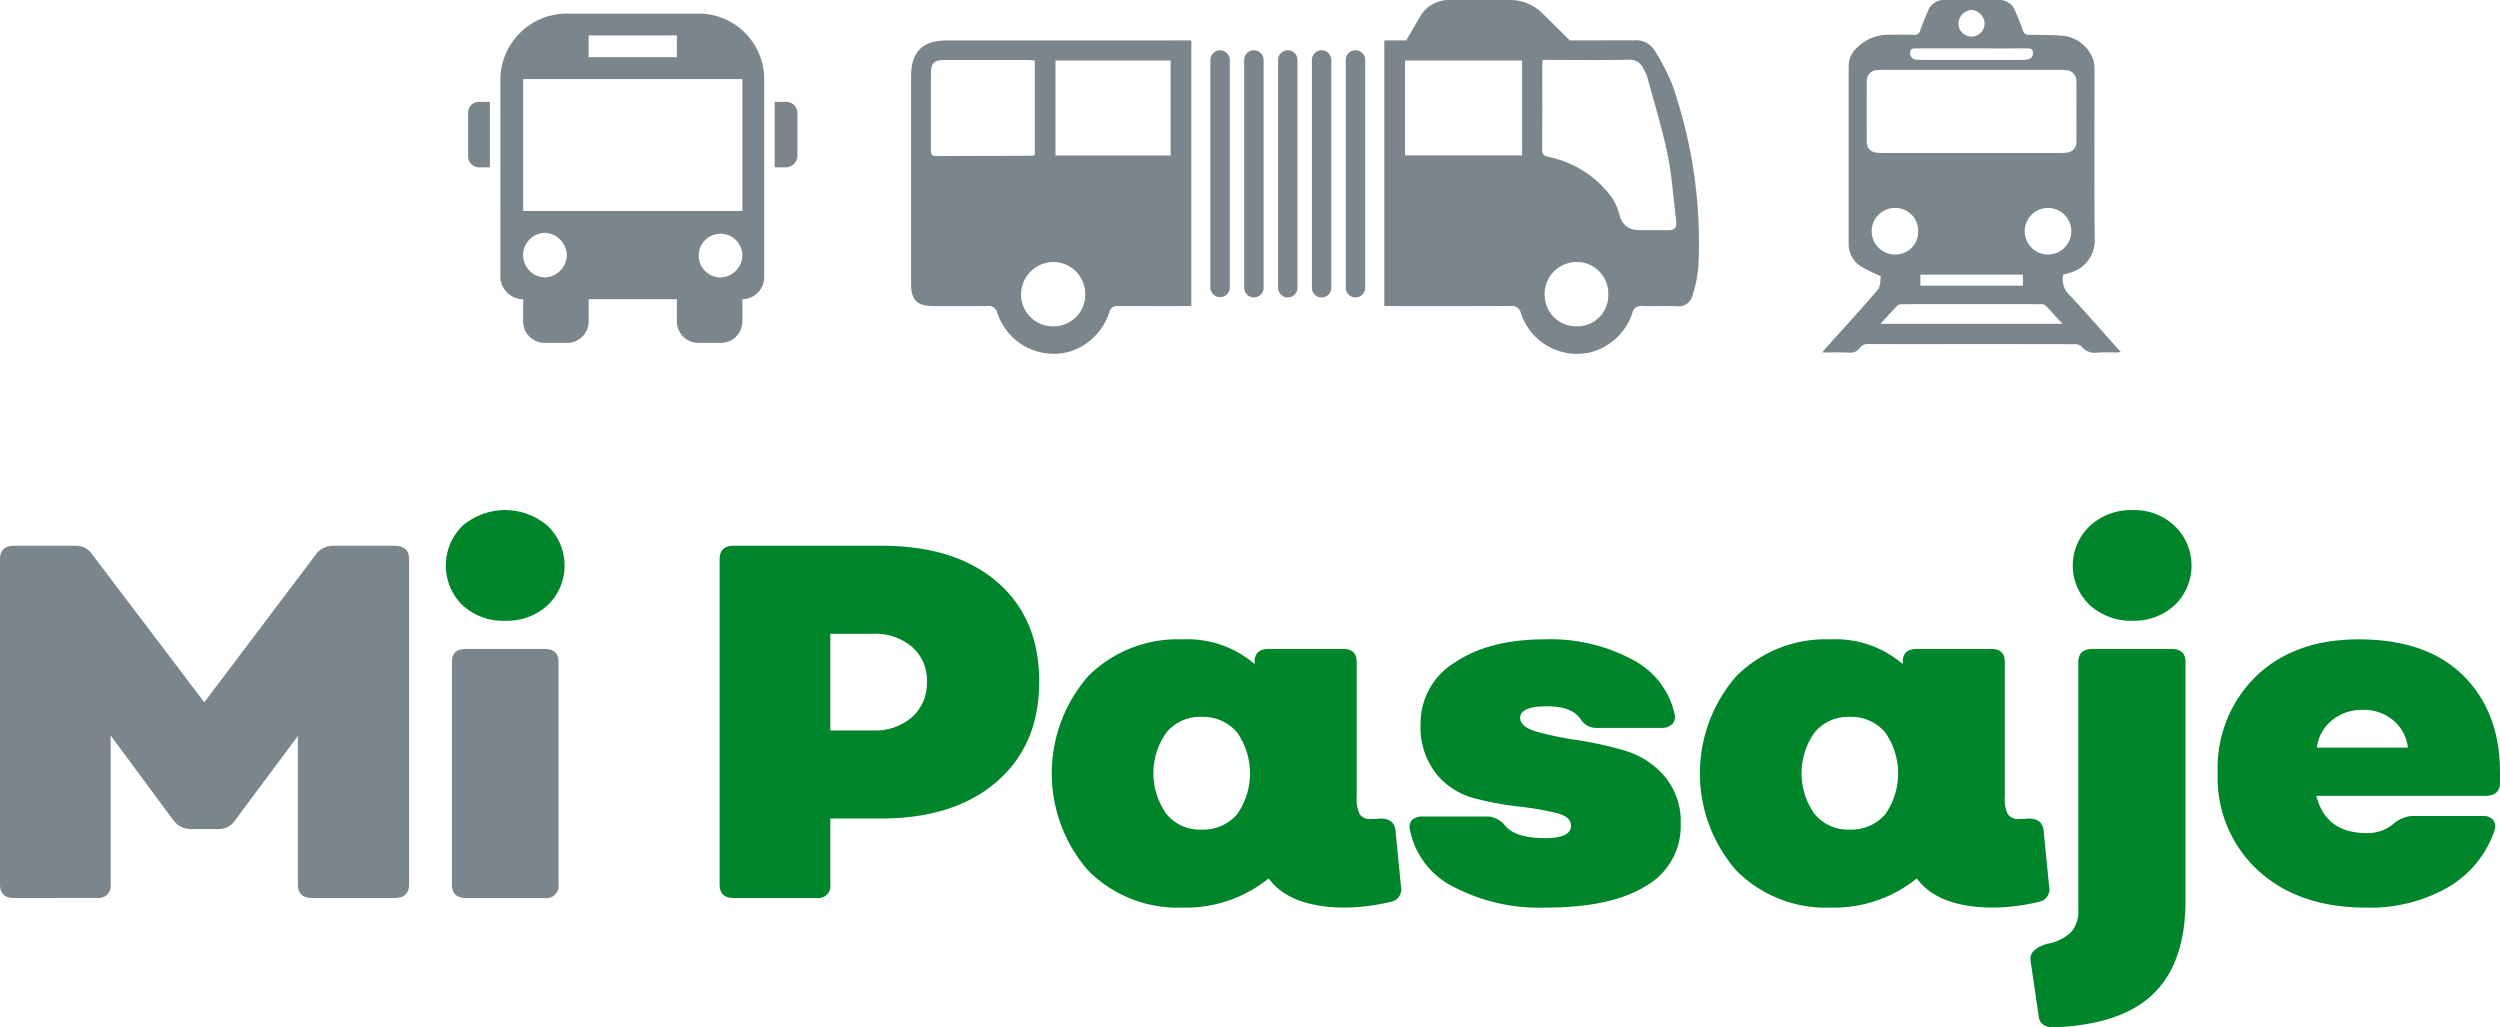 <svg xmlns="http://www.w3.org/2000/svg" width="288.747" height="118.657" viewBox="0 0 288.747 118.657"><defs><style>.a{fill:#7b868c;}.b{fill:#00852a;}</style></defs><g transform="translate(-2264.05 -1066.307)"><g transform="translate(2318.116 1066.307)"><g transform="translate(156.438)"><path class="a" d="M2363.556,1098.21a21.893,21.893,0,0,1-2.283-1.118,3.059,3.059,0,0,1-1.44-2.7q0-10.231,0-20.467a2.847,2.847,0,0,1,.805-1.954,5.136,5.136,0,0,1,3.933-1.647c.914-.019,1.831-.025,2.743.007a.667.667,0,0,0,.789-.517c.254-.756.581-1.486.883-2.224a1.912,1.912,0,0,1,1.9-1.282q3.143,0,6.287,0a1.926,1.926,0,0,1,1.9,1.282c.313.733.633,1.469.886,2.222.143.427.367.52.787.522,1.255,0,2.516,0,3.764.1a4.172,4.172,0,0,1,3.615,2.889,4.674,4.674,0,0,1,.1,1.13c.007,6.479-.039,12.959.028,19.437a3.852,3.852,0,0,1-2.955,3.944c-.219.068-.438.122-.675.186a2.445,2.445,0,0,0,.591,2.23c2.051,2.172,4.007,4.434,6.052,6.719-.2.02-.332.048-.469.048-.742,0-1.489-.036-2.228.014a1.917,1.917,0,0,1-1.845-.722,1.059,1.059,0,0,0-.758-.247c-4.763-.016-9.528-.012-14.293-.012-3.143,0-6.288.01-9.433-.009a1.211,1.211,0,0,0-1.141.472,1.27,1.27,0,0,1-1.231.518c-.988-.039-1.979-.012-3.047-.012a3.017,3.017,0,0,1,.224-.338c2.06-2.3,4.155-4.566,6.157-6.911C2363.534,1099.381,2363.466,1098.651,2363.556,1098.21ZM2374,1083.977q5.115,0,10.229,0a5.913,5.913,0,0,0,.8-.045,1.184,1.184,0,0,0,1.107-1.228q.019-3.513,0-7.027a1.228,1.228,0,0,0-1.143-1.264,5.2,5.2,0,0,0-.626-.039h-20.687a4.787,4.787,0,0,0-.627.041,1.206,1.206,0,0,0-1.127,1.212q-.018,3.543,0,7.087a1.176,1.176,0,0,0,1.11,1.221,6.293,6.293,0,0,0,.8.043Q2368.92,1083.978,2374,1083.977Zm-10.479,19.725h21.007c-.7-.762-1.3-1.443-1.931-2.1a.773.773,0,0,0-.51-.163q-8.057-.01-16.111,0a.835.835,0,0,0-.552.2C2364.807,1102.279,2364.215,1102.948,2363.524,1103.7Zm19.351-13.378a2.689,2.689,0,0,0-.025,5.378,2.689,2.689,0,1,0,.025-5.378Zm-15.012,2.755a2.632,2.632,0,0,0-2.644-2.755,2.689,2.689,0,1,0-.068,5.378A2.622,2.622,0,0,0,2367.864,1093.078Zm6.229-21.18c-2.151,0-4.3,0-6.454,0-.342,0-.663-.016-.694.445a.7.7,0,0,0,.6.829,3.806,3.806,0,0,0,.738.052q5.737.006,11.479,0a4.062,4.062,0,0,0,.74-.052.7.7,0,0,0,.613-.819c-.026-.452-.334-.456-.686-.456C2378.316,1071.905,2376.2,1071.9,2374.092,1071.9Zm5.87,26.129H2368.12v1.273h11.843Zm-4.422-28.972a1.649,1.649,0,0,0-1.473-1.6,1.631,1.631,0,0,0-1.55,1.521,1.512,1.512,0,1,0,3.023.081Z" transform="translate(-2356.821 -1066.307)"/></g><g transform="translate(51.159)"><path class="a" d="M2367.8,1076.153a23.394,23.394,0,0,0-2.071-4.021,2.5,2.5,0,0,0-2.371-1.169c-2.453.007-4.938.007-7.41.009l-3.192-3.143a5.306,5.306,0,0,0-3.722-1.522h-7.069a3.823,3.823,0,0,0-3.31,1.9l-1.6,2.766h-2.536v30.685h1.708v.007h1.088c4.306,0,7.479,0,11.788-.014a1.048,1.048,0,0,1,1.191.824,6.816,6.816,0,0,0,8.221,4.477,6.947,6.947,0,0,0,4.648-4.481,1.021,1.021,0,0,1,1.188-.819c1.305.043,2.612-.027,3.915.025a1.661,1.661,0,0,0,1.867-1.316,15.154,15.154,0,0,0,.651-3.17A55.334,55.334,0,0,0,2367.8,1076.153Zm-17.37,8.1h-13.519V1073.3h13.519Zm6.3,19.741a3.631,3.631,0,0,1-3.694-3.624,3.7,3.7,0,0,1,3.727-3.805,3.644,3.644,0,0,1,3.623,3.7A3.586,3.586,0,0,1,2356.728,1104Zm10.569-11.1c-1.18-.011-2.361.03-3.538-.018a2.12,2.12,0,0,1-2.058-1.7,6.926,6.926,0,0,0-.881-2.017,12.01,12.01,0,0,0-7.322-4.724c-.588-.129-.754-.32-.75-.894.025-3.227.01-6.455.013-9.682,0-.179.029-.357.05-.629h1.048c2.948,0,5.9.041,8.842-.025a1.7,1.7,0,0,1,1.752,1.053,5.078,5.078,0,0,1,.429.926c.806,2.977,1.725,5.934,2.342,8.953.522,2.54.684,5.151,1.008,7.731C2368.325,1092.6,2368.007,1092.91,2367.3,1092.9Z" transform="translate(-2279.856 -1066.307)"/><path class="a" d="M2340.4,1068.365h-25.777c-2.9,0-4.2,1.307-4.2,4.2v23.946c0,1.818.717,2.536,2.525,2.539,2.08,0,4.165.021,6.245-.011a1.033,1.033,0,0,1,1.2.817,6.864,6.864,0,0,0,8.23,4.484,6.989,6.989,0,0,0,4.69-4.554.928.928,0,0,1,1.056-.744q3.256.007,6.513.012h.25v-.007h1.665v-30.685Zm-27.089,13.354c-.617,0-.6-.381-.595-.806,0-2.92-.011-5.838.008-8.756.006-1.189.384-1.527,1.586-1.53q4.8,0,9.6,0c.267,0,.535.037.805.054v10.9c-.112.049-.168.1-.223.1C2320.761,1081.7,2317.035,1081.7,2313.31,1081.719Zm13.546,19.666a3.675,3.675,0,0,1-3.73-3.6,3.776,3.776,0,0,1,3.713-3.832,3.7,3.7,0,0,1,3.7,3.626A3.646,3.646,0,0,1,2326.856,1101.385Zm13.543-19.725h-13.292v-10.974H2340.4Z" transform="translate(-2310.423 -1063.695)"/><path class="a" d="M2326.783,1068.866a1.125,1.125,0,0,0-1.124,1.123v26.3a1.124,1.124,0,0,0,2.247,0v-26.3A1.125,1.125,0,0,0,2326.783,1068.866Z" transform="translate(-2291.088 -1063.06)"/><path class="a" d="M2328.5,1068.866a1.122,1.122,0,0,0-1.123,1.123v26.3a1.123,1.123,0,1,0,2.246,0v-26.3A1.125,1.125,0,0,0,2328.5,1068.866Z" transform="translate(-2288.901 -1063.06)"/><path class="a" d="M2330.228,1068.866a1.123,1.123,0,0,0-1.123,1.123v26.3a1.123,1.123,0,1,0,2.246,0v-26.3A1.124,1.124,0,0,0,2330.228,1068.866Z" transform="translate(-2286.715 -1063.06)"/><path class="a" d="M2331.95,1068.866a1.125,1.125,0,0,0-1.123,1.123v26.3a1.123,1.123,0,1,0,2.246,0v-26.3A1.124,1.124,0,0,0,2331.95,1068.866Z" transform="translate(-2284.53 -1063.06)"/><path class="a" d="M2333.673,1068.866a1.122,1.122,0,0,0-1.122,1.123v26.3a1.123,1.123,0,1,0,2.246,0v-26.3A1.125,1.125,0,0,0,2333.673,1068.866Z" transform="translate(-2282.342 -1063.06)"/></g><g transform="translate(0 1.568)"><path class="a" d="M2304.794,1071.491h-1.313v7.563h1.313a1.334,1.334,0,0,0,1.316-1.316V1072.7A1.315,1.315,0,0,0,2304.794,1071.491Z" transform="translate(-2268.075 -1061.297)"/><path class="a" d="M2289.193,1071.491h1.2v7.563h-1.2a1.268,1.268,0,0,1-1.316-1.316V1072.7A1.244,1.244,0,0,1,2289.193,1071.491Z" transform="translate(-2287.877 -1061.297)"/><path class="a" d="M2319.991,1074.561v22.909a2.549,2.549,0,0,1-2.521,2.521v2.521a2.48,2.48,0,0,1-2.521,2.521h-2.521a2.481,2.481,0,0,1-2.522-2.521v-2.521h-10.192v2.521a2.48,2.48,0,0,1-2.521,2.521h-2.52a2.481,2.481,0,0,1-2.522-2.521v-2.521a2.649,2.649,0,0,1-2.632-2.521v-22.909a7.674,7.674,0,0,1,7.674-7.563h15.235A7.579,7.579,0,0,1,2319.991,1074.561Zm-22.8,20.388a2.648,2.648,0,0,0-2.52-2.63,2.576,2.576,0,0,0,0,5.151A2.627,2.627,0,0,0,2297.193,1094.949Zm20.277,0a2.521,2.521,0,1,0-2.521,2.521A2.574,2.574,0,0,0,2317.469,1094.949Zm0-20.388h-25.319V1089.8h25.319Zm-17.756-2.521h10.192v-2.521h-10.192Z" transform="translate(-2285.793 -1066.998)"/></g></g><g transform="translate(2264.05 1125.217)"><path class="a" d="M2265.676,1134.771q-1.626,0-1.626-1.567v-37.549q0-1.569,1.626-1.568h7.091a2.225,2.225,0,0,1,1.92.987l12.959,17.088,12.9-17.088a2.481,2.481,0,0,1,1.977-.987h7.091q1.684,0,1.686,1.568V1133.2q0,1.569-1.686,1.567h-9.532q-1.628,0-1.627-1.567v-17.148l-7.266,9.766a2.223,2.223,0,0,1-1.917.987h-3.2a2.477,2.477,0,0,1-1.978-.987l-7.266-9.823v17.2a1.386,1.386,0,0,1-1.567,1.567Z" transform="translate(-2264.05 -1089.962)"/><path class="b" d="M2293.6,1105.055a6.922,6.922,0,0,1-4.943-1.8,6.422,6.422,0,0,1,0-9.153,7.549,7.549,0,0,1,9.853,0,6.352,6.352,0,0,1,0,9.153A6.942,6.942,0,0,1,2293.6,1105.055Z" transform="translate(-2235.248 -1092.269)"/><path class="a" d="M2288.679,1128.108q-1.626,0-1.627-1.568v-25.69q0-1.511,1.627-1.511h9.07q1.622,0,1.624,1.511v25.69a1.412,1.412,0,0,1-1.624,1.568Z" transform="translate(-2234.859 -1083.298)"/><path class="b" d="M2302.308,1134.771q-1.63,0-1.629-1.567v-37.549q0-1.569,1.629-1.568H2319.4q8.482,0,13.335,4.186t4.856,11.507q0,7.321-4.913,11.565t-13.4,4.246h-5.813v7.613a1.386,1.386,0,0,1-1.567,1.567Zm11.157-19.353h4.942a6.482,6.482,0,0,0,4.5-1.541,5.239,5.239,0,0,0,1.714-4.1,5.084,5.084,0,0,0-1.714-4.01,6.555,6.555,0,0,0-4.5-1.511h-4.942Z" transform="translate(-2217.564 -1089.962)"/><path class="b" d="M2357.921,1127.392a1.483,1.483,0,0,1-1.277,1.8,23.91,23.91,0,0,1-5.346.64q-6.222-.058-8.661-3.37a15.216,15.216,0,0,1-9.938,3.37,14.57,14.57,0,0,1-10.928-4.3,17.091,17.091,0,0,1,0-22.407,14.617,14.617,0,0,1,10.928-4.273,11.9,11.9,0,0,1,8.312,2.848v-.231q0-1.511,1.627-1.511h8.6q1.569,0,1.567,1.511v15.575a4.033,4.033,0,0,0,.35,2.005,1.454,1.454,0,0,0,1.337.554,8.214,8.214,0,0,0,1.049-.057q1.568,0,1.743,1.333Zm-23.075-6.569a5.179,5.179,0,0,0,4.128-1.743,8.229,8.229,0,0,0,0-9.5,5.14,5.14,0,0,0-4.128-1.774,4.974,4.974,0,0,0-4.009,1.8,8.09,8.09,0,0,0,0,9.417A4.972,4.972,0,0,0,2334.846,1120.823Z" transform="translate(-2196.109 -1083.916)"/><path class="b" d="M2351.545,1129.831a21.4,21.4,0,0,1-10.694-2.412,9.335,9.335,0,0,1-5-6.54,1.167,1.167,0,0,1,.231-1.161,1.75,1.75,0,0,1,1.279-.406h7.613a2.884,2.884,0,0,1,1.861,1.046q1.159,1.453,4.651,1.452,2.964,0,2.963-1.452c0-.7-.6-1.193-1.8-1.481a35.961,35.961,0,0,0-4.331-.727,36.287,36.287,0,0,1-5.086-.96,8.349,8.349,0,0,1-4.359-2.821,8.664,8.664,0,0,1-1.8-5.754,8.192,8.192,0,0,1,3.953-7.089q3.95-2.671,10.344-2.676a20.012,20.012,0,0,1,10.2,2.356,9.394,9.394,0,0,1,4.851,6.305,1.229,1.229,0,0,1-.317,1.162,1.766,1.766,0,0,1-1.251.406h-7.5a2.1,2.1,0,0,1-1.745-.93q-.989-1.565-3.894-1.568-3.138,0-3.138,1.336,0,1.045,1.917,1.6a36.572,36.572,0,0,0,4.622.957,43.069,43.069,0,0,1,5.431,1.191,9.717,9.717,0,0,1,4.652,2.937,8.072,8.072,0,0,1,1.918,5.579,7.951,7.951,0,0,1-4.011,7.15Q2359.1,1129.828,2351.545,1129.831Z" transform="translate(-2172.996 -1083.916)"/><path class="b" d="M2390.914,1127.392a1.485,1.485,0,0,1-1.279,1.8,23.882,23.882,0,0,1-5.346.64q-6.224-.058-8.663-3.37a15.21,15.21,0,0,1-9.937,3.37,14.561,14.561,0,0,1-10.926-4.3,17.087,17.087,0,0,1,0-22.407,14.608,14.608,0,0,1,10.926-4.273A11.9,11.9,0,0,1,2374,1101.7v-.231q0-1.511,1.626-1.511h8.6q1.57,0,1.568,1.511v15.575a4.021,4.021,0,0,0,.349,2.005,1.456,1.456,0,0,0,1.339.554,8.19,8.19,0,0,0,1.046-.057q1.569,0,1.743,1.333Zm-23.076-6.569a5.175,5.175,0,0,0,4.126-1.743,8.224,8.224,0,0,0,0-9.5,5.135,5.135,0,0,0-4.126-1.774,4.978,4.978,0,0,0-4.01,1.8,8.09,8.09,0,0,0,0,9.417A4.977,4.977,0,0,0,2367.838,1120.823Z" transform="translate(-2154.241 -1083.916)"/><path class="b" d="M2370.088,1152.016c-1.086,0-1.666-.466-1.745-1.393l-.931-6.335q-.172-1.28,1.92-1.92a5.347,5.347,0,0,0,2.789-1.365,3.634,3.634,0,0,0,.815-2.528V1109.82c0-1.007.56-1.511,1.686-1.511h9.066c1.083,0,1.627.5,1.627,1.511v27.548q0,7.151-3.692,10.754T2370.088,1152.016Zm9.123-46.961a7.041,7.041,0,0,1-4.939-1.8,6.284,6.284,0,0,1,0-9.153,6.98,6.98,0,0,1,4.939-1.829,6.806,6.806,0,0,1,4.853,1.829,6.351,6.351,0,0,1,0,9.153A6.865,6.865,0,0,1,2379.211,1105.055Z" transform="translate(-2132.892 -1092.269)"/><path class="b" d="M2394.023,1129.831q-7.733,0-12.41-4.273a14.5,14.5,0,0,1-4.679-11.245,14.791,14.791,0,0,1,4.446-11.219q4.444-4.24,11.827-4.243,7.9,0,12.117,4.214t4.214,11.132v1.218c0,1.01-.58,1.511-1.743,1.511h-19.47q1.1,4.306,5.813,4.3a4.63,4.63,0,0,0,3.135-1.1,3.648,3.648,0,0,1,2.092-.874h8.14a1.525,1.525,0,0,1,1.248.465,1.255,1.255,0,0,1,.147,1.221,12.073,12.073,0,0,1-5.348,6.536A18.074,18.074,0,0,1,2394.023,1129.831Zm-5.639-18.481h10.52a4.917,4.917,0,0,0-1.714-3.168,5.3,5.3,0,0,0-3.517-1.191,5.435,5.435,0,0,0-3.517,1.191A4.794,4.794,0,0,0,2388.384,1111.35Z" transform="translate(-2120.791 -1083.916)"/></g></g></svg>